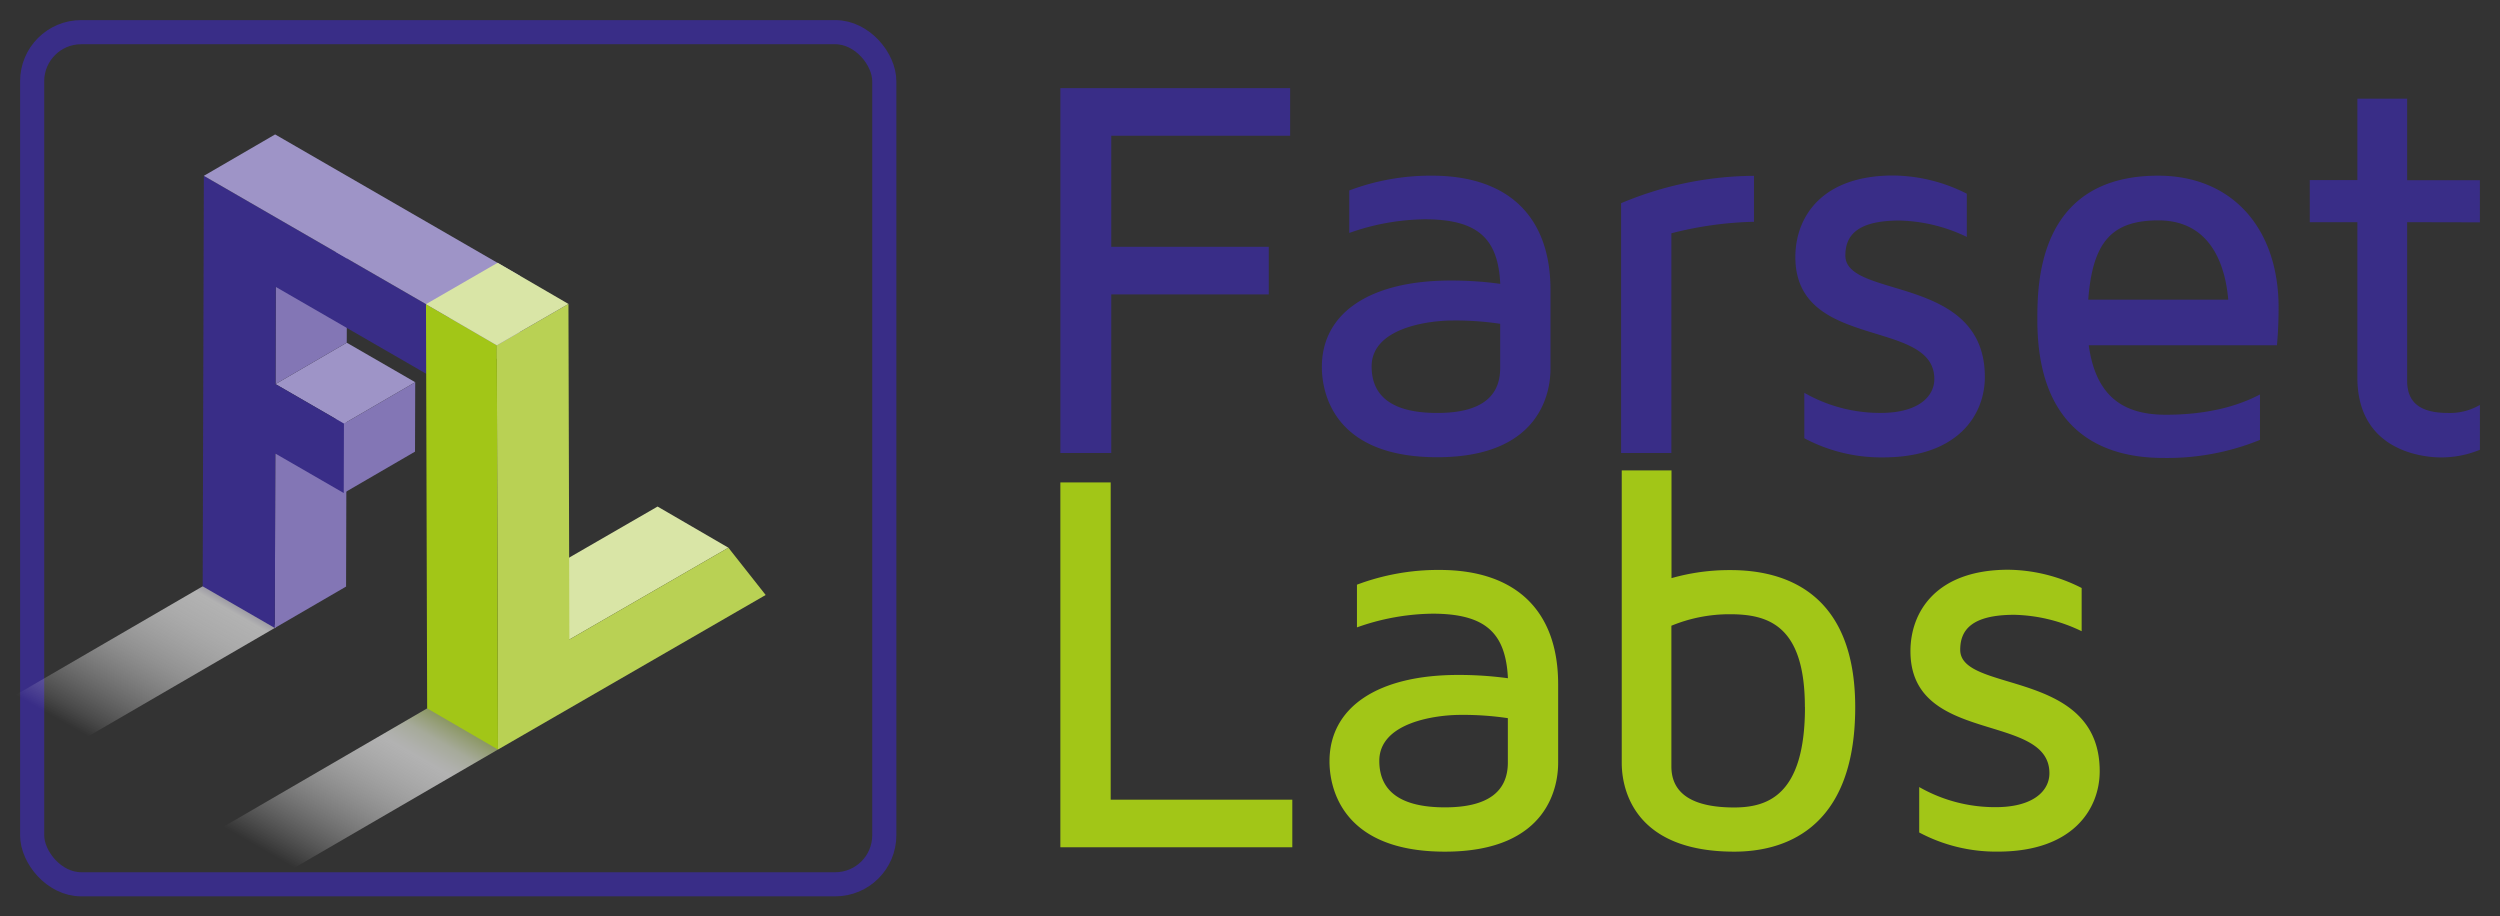 <?xml version="1.0" encoding="UTF-8" standalone="no"?>
<svg
   xmlns:dc="http://purl.org/dc/elements/1.1/"
   xmlns:cc="http://creativecommons.org/ns#"
   xmlns:rdf="http://www.w3.org/1999/02/22-rdf-syntax-ns#"
   xmlns:svg="http://www.w3.org/2000/svg"
   xmlns="http://www.w3.org/2000/svg"
   xmlns:sodipodi="http://sodipodi.sourceforge.net/DTD/sodipodi-0.dtd"
   xmlns:inkscape="http://www.inkscape.org/namespaces/inkscape"
   viewBox="0 0 621.91 227.98"
   version="1.1"
   id="svg96"
   sodipodi:docname="FSL_17_CMYK_NoBkg.svg"
   width="621.91"
   height="227.98"
   inkscape:version="0.92.4 (5da689c313, 2019-01-14)">
  <rect x="0" y="0" width="621.91" height="227.98" fill="#333333" stroke="none"/>
  <sodipodi:namedview
     pagecolor="#ffffff"
     bordercolor="#666666"
     borderopacity="1"
     objecttolerance="10"
     gridtolerance="10"
     guidetolerance="10"
     inkscape:pageopacity="0"
     inkscape:pageshadow="2"
     inkscape:window-width="1920"
     inkscape:window-height="1017"
     id="namedview98"
     showgrid="false"
     fit-margin-top="5"
     fit-margin-left="5"
     fit-margin-right="5"
     fit-margin-bottom="5"
     inkscape:zoom="0.30280331"
     inkscape:cx="294.915"
     inkscape:cy="108.47997"
     inkscape:window-x="1042"
     inkscape:window-y="280"
     inkscape:window-maximized="1"
     inkscape:current-layer="svg96" />
  <defs
     id="defs34">
    <style
       id="style2">.cls-1{isolation:isolate;}.cls-2,.cls-3{fill:none;}.cls-3{stroke:#392d87;stroke-miterlimit:10;stroke-width:6px;}.cls-4,.cls-5{mix-blend-mode:multiply;}.cls-4{fill:url(#linear-gradient);}.cls-5{fill:url(#linear-gradient-2);}.cls-6{fill:#8376b5;}.cls-7{fill:#9e94c7;}.cls-8{fill:#392d87;}.cls-9{fill:#d9e5a6;}.cls-10{fill:#b9d154;}.cls-11{fill:#a2c617;}</style>
    <linearGradient
       id="linear-gradient"
       x1="227.67"
       y1="388.01"
       x2="278.23"
       y2="300.43"
       gradientTransform="matrix(0.86,0.5,-0.5,0.86,206.94,-76.61)"
       gradientUnits="userSpaceOnUse">
      <stop
         offset="0.42"
         stop-color="#fff"
         stop-opacity="0"
         id="stop4" />
      <stop
         offset="0.81"
         stop-color="#b2b2b2"
         id="stop6" />
      <stop
         offset="0.83"
         stop-color="#afb0ac"
         id="stop8" />
      <stop
         offset="0.87"
         stop-color="#a6aa9a"
         id="stop10" />
      <stop
         offset="0.9"
         stop-color="#98a07d"
         id="stop12" />
      <stop
         offset="0.94"
         stop-color="#849255"
         id="stop14" />
      <stop
         offset="0.99"
         stop-color="#6c8122"
         id="stop16" />
      <stop
         offset="1"
         stop-color="#627a0f"
         id="stop18" />
    </linearGradient>
    <linearGradient
       id="linear-gradient-2"
       x1="171.46"
       y1="357.23"
       x2="222.02"
       y2="269.65"
       gradientTransform="matrix(0.87,0.5,-0.5,0.87,184.46,-58.28)"
       gradientUnits="userSpaceOnUse">
      <stop
         offset="0.43"
         stop-color="#fff"
         stop-opacity="0"
         id="stop21" />
      <stop
         offset="0.47"
         stop-color="#f6f6f6"
         stop-opacity="0.11"
         id="stop23" />
      <stop
         offset="0.67"
         stop-color="#d2d2d2"
         stop-opacity="0.59"
         id="stop25" />
      <stop
         offset="0.8"
         stop-color="#bbb"
         stop-opacity="0.88"
         id="stop27" />
      <stop
         offset="0.87"
         stop-color="#b2b2b2"
         id="stop29" />
      <stop
         offset="1"
         stop-color="#251854"
         id="stop31" />
    </linearGradient>
  </defs>
  <title
     id="title36">Asset 3</title>
  <g
     class="cls-1"
     id="g94"
     style="isolation:isolate"
     transform="translate(-178.99,-138.45)">
    <g
       id="Layer_2"
       data-name="Layer 2">
      <g
         id="Layer_1-2"
         data-name="Layer 1">
        <rect
           class="cls-2"
           width="947.81"
           height="515.9"
           id="rect38"
           x="0"
           y="0"
           style="fill:none" />
        <rect
           class="cls-3"
           x="186.99"
           y="146.45"
           width="211.98"
           height="211.98"
           rx="12.2"
           id="rect40"
           style="fill:none;stroke:#392d87;stroke-width:6px;stroke-miterlimit:10" />
        <rect
           class="cls-4"
           x="199.57"
           y="335.04"
           width="106.03"
           height="17.7"
           transform="rotate(-30.16,252.574,343.882)"
           id="rect42"
           style="mix-blend-mode:multiply;fill:url(#linear-gradient)" />
        <rect
           class="cls-5"
           x="143.92"
           y="304.48"
           width="106.42"
           height="17.97"
           transform="rotate(-30.16,197.101,313.45)"
           id="rect44"
           style="mix-blend-mode:multiply;fill:url(#linear-gradient-2)" />
        <g
           class="cls-1"
           id="g60"
           style="isolation:isolate">
          <polygon
             class="cls-6"
             points="265.08,284.37 247.35,294.67 247.48,251.27 265.2,240.97 "
             id="polygon46"
             style="fill:#8376b5" />
          <polygon
             class="cls-7"
             points="282.28,233.53 264.55,243.83 247.53,234 265.25,223.7 "
             id="polygon48"
             style="fill:#9e94c7" />
          <polygon
             class="cls-6"
             points="282.23,250.8 264.5,261.1 264.55,243.83 282.28,233.53 "
             id="polygon50"
             style="fill:#8376b5" />
          <polygon
             class="cls-6"
             points="265.25,223.7 247.53,234 247.59,209.82 265.32,199.52 "
             id="polygon52"
             style="fill:#8376b5" />
          <polygon
             class="cls-8"
             points="229.41,284.31 229.7,182.19 290.62,217.37 290.57,234.64 247.59,209.82 247.53,234 264.55,243.83 264.5,261.1 247.48,251.27 247.35,294.67 "
             id="polygon54"
             style="fill:#392d87" />
          <polygon
             class="cls-7"
             points="308.35,207.07 290.62,217.37 229.7,182.19 247.43,171.89 "
             id="polygon56"
             style="fill:#9e94c7" />
          <polygon
             class="cls-6"
             points="308.3,224.34 290.57,234.64 290.62,217.37 308.35,207.07 "
             id="polygon58"
             style="fill:#8376b5" />
        </g>
        <g
           class="cls-1"
           id="g70"
           style="isolation:isolate">
          <polygon
             class="cls-9"
             points="342.57,264.46 360.19,274.7 320.63,297.54 303.02,287.3 "
             id="polygon62"
             style="fill:#d9e5a6" />
          <polygon
             class="cls-10"
             points="360.19,274.7 369.46,286.46 302.87,324.91 302.58,224.35 320.4,214.06 320.63,297.54 "
             id="polygon64"
             style="fill:#b9d154" />
          <polygon
             class="cls-11"
             points="284.96,214.11 302.58,224.35 302.87,324.91 285.25,314.67 "
             id="polygon66"
             style="fill:#a2c617" />
          <polygon
             class="cls-9"
             points="302.78,203.82 320.4,214.06 302.58,224.35 284.96,214.11 "
             id="polygon68"
             style="fill:#d9e5a6" />
        </g>
        <path
           class="cls-8"
           d="m 499.93,160.38 v 11.84 h -44.5 v 27.62 h 39.19 v 11.84 h -39.19 v 39.46 h -12.66 v -90.76 z"
           id="path72"
           inkscape:connector-curvature="0"
           style="fill:#392d87" />
        <path
           class="cls-8"
           d="m 564.7,210.59 v 19.6 c 0,5.17 -2,22 -28.17,22 -26.67,0 -28.71,-17.14 -28.71,-22.45 0,-13.47 12,-21.5 32,-21.5 a 89.27,89.27 0 0 1 12.38,0.82 C 551.66,197.9 546.76,193 533.42,193 a 57.93,57.93 0 0 0 -18.78,3.4 v -10.57 a 57.18,57.18 0 0 1 20.55,-3.68 c 18.9,0 29.51,10.07 29.51,28.44 z M 552.18,219 a 73.8,73.8 0 0 0 -11.84,-0.82 c -5.85,0 -20.14,1.77 -20.14,11.43 0,7.76 5.58,11.57 16.33,11.57 10.34,0 15.65,-3.67 15.65,-11.16 z"
           id="path74"
           inkscape:connector-curvature="0"
           style="fill:#392d87" />
        <path
           class="cls-8"
           d="M 594.77,251.14 H 582.26 V 189 a 86.08,86.08 0 0 1 33.06,-6.81 v 11.43 a 90.18,90.18 0 0 0 -20.55,2.86 z"
           id="path76"
           inkscape:connector-curvature="0"
           style="fill:#392d87" />
        <path
           class="cls-8"
           d="m 668.26,186.64 v 10.75 a 40.53,40.53 0 0 0 -16.74,-4.08 c -11,0 -13.47,4.08 -13.47,8.71 0,10.89 34.7,4.63 34.7,30.21 0,9.39 -6.67,20 -25.31,20 a 40.73,40.73 0 0 1 -19.6,-4.76 v -11.3 a 38,38 0 0 0 19,5 c 9.25,0 13.34,-4 13.34,-8.44 0,-15.24 -34.57,-6.94 -34.57,-30.34 0,-9.8 6.4,-20.28 24.36,-20.28 a 41.1,41.1 0 0 1 18.29,4.53 z"
           id="path78"
           inkscape:connector-curvature="0"
           style="fill:#392d87" />
        <path
           class="cls-8"
           d="m 741.19,236.58 v 11.3 a 61.3,61.3 0 0 1 -24.08,4.49 c -14.29,0 -31.3,-6 -31.3,-34.29 0,-8.85 0,-35.93 30.07,-35.93 18.24,0 29.94,12.93 29.94,32.8 0,3.26 -0.13,6.39 -0.41,9.39 H 698.6 c 1.91,14.15 10.21,17.28 19.19,17.28 10.07,0 17.69,-2.04 23.4,-5.04 z M 698.47,213 h 34.83 c -0.68,-7.89 -3.94,-19.73 -17.42,-19.73 -11.43,0.04 -16.33,5.21 -17.41,19.73 z"
           id="path80"
           inkscape:connector-curvature="0"
           style="fill:#392d87" />
        <path
           class="cls-8"
           d="m 777.8,193.72 v 39.46 c 0,5.85 3.81,8 10.21,8 a 14.83,14.83 0 0 0 7.89,-2 v 11.16 a 25.38,25.38 0 0 1 -9.66,1.9 c -4.36,0 -20.82,-1.49 -20.82,-19.87 v -38.65 h -11.84 v -10.48 h 11.84 V 163 h 12.38 v 20.28 h 18.1 v 10.48 z"
           id="path82"
           inkscape:connector-curvature="0"
           style="fill:#392d87" />
        <path
           class="cls-11"
           d="m 500.47,337.38 v 11.84 h -57.7 v -90.76 h 12.52 v 78.92 z"
           id="path84"
           inkscape:connector-curvature="0"
           style="fill:#a2c617" />
        <path
           class="cls-11"
           d="m 566.6,308.67 v 19.59 c 0,5.17 -2,22.05 -28.16,22.05 -26.67,0 -28.72,-17.15 -28.72,-22.46 0,-13.47 12,-21.5 32,-21.5 a 90.88,90.88 0 0 1 12.39,0.82 c -0.55,-11.16 -5.45,-16.06 -18.78,-16.06 a 57.79,57.79 0 0 0 -18.78,3.41 V 283.9 a 57.38,57.38 0 0 1 20.55,-3.67 c 18.9,0 29.5,10.07 29.5,28.44 z m -12.51,8.43 a 75.17,75.17 0 0 0 -11.84,-0.81 c -5.85,0 -20.14,1.77 -20.14,11.43 0,7.76 5.58,11.57 16.33,11.57 10.34,0 15.65,-3.68 15.65,-11.16 z"
           id="path86"
           inkscape:connector-curvature="0"
           style="fill:#a2c617" />
        <path
           class="cls-11"
           d="m 640.5,314.38 c 0,31.3 -18.78,35.93 -30.08,35.93 -26,0 -28,-16.88 -28,-22.05 v -72.8 h 12.38 v 26.81 a 52.38,52.38 0 0 1 14.57,-2 c 14.12,-0.04 31.13,5.95 31.13,34.11 z m -12.52,0 c 0,-20.27 -9,-23.13 -18.64,-23.13 a 38,38 0 0 0 -14.57,2.86 v 35 c 0,6.8 5.31,10.21 15.65,10.21 8.17,-0.03 17.58,-2.89 17.58,-24.94 z"
           id="path88"
           inkscape:connector-curvature="0"
           style="fill:#a2c617" />
        <path
           class="cls-11"
           d="m 696.83,284.72 v 10.75 a 40.48,40.48 0 0 0 -16.73,-4.08 c -11,0 -13.48,4.08 -13.48,8.71 0,10.88 34.7,4.62 34.7,30.2 0,9.39 -6.66,20 -25.31,20 a 40.72,40.72 0 0 1 -19.59,-4.76 v -11.3 a 38,38 0 0 0 19.05,5 c 9.25,0 13.34,-4 13.34,-8.44 0,-15.24 -34.57,-6.94 -34.57,-30.35 0,-9.79 6.4,-20.27 24.36,-20.27 a 41,41 0 0 1 18.23,4.54 z"
           id="path90"
           inkscape:connector-curvature="0"
           style="fill:#a2c617" />
      </g>
    </g>
  </g>
</svg>
